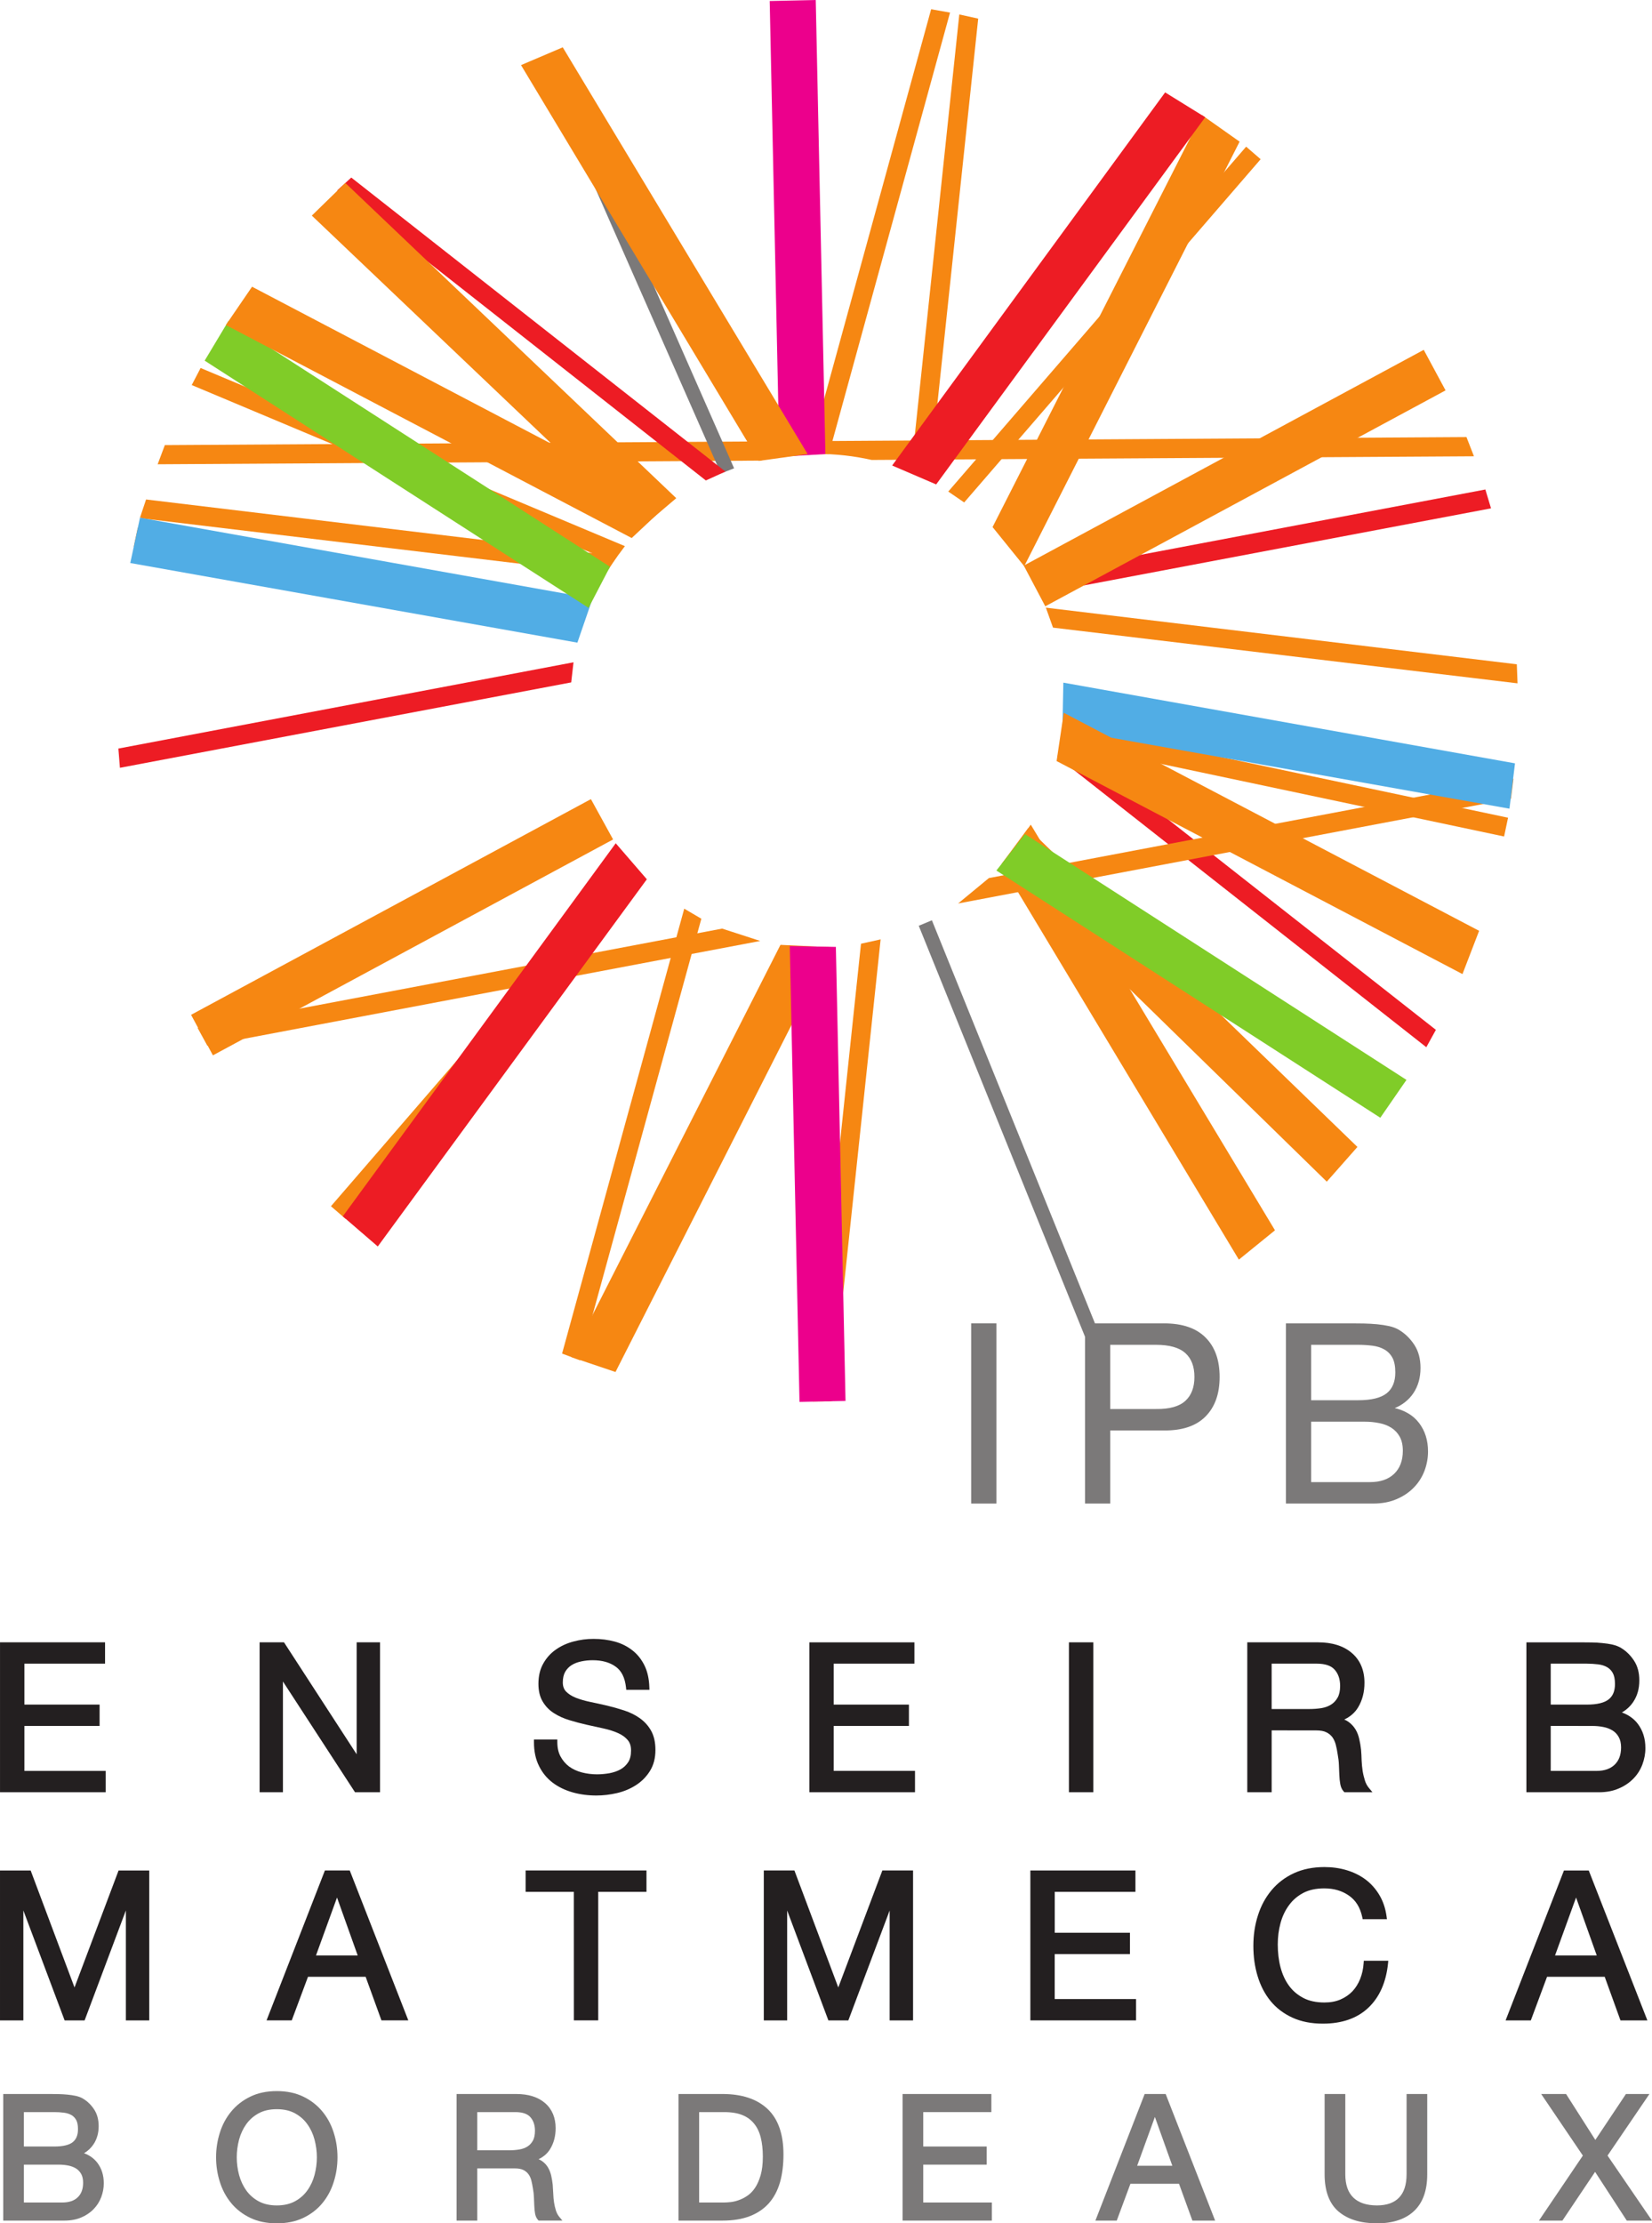 <?xml version="1.0" encoding="UTF-8" standalone="no"?>
<!-- Created with Inkscape (http://www.inkscape.org/) -->

<svg
   xmlns:dc="http://purl.org/dc/elements/1.1/"
   xmlns:cc="http://creativecommons.org/ns#"
   xmlns:rdf="http://www.w3.org/1999/02/22-rdf-syntax-ns#"
   xmlns:svg="http://www.w3.org/2000/svg"
   xmlns="http://www.w3.org/2000/svg"
   xmlns:sodipodi="http://sodipodi.sourceforge.net/DTD/sodipodi-0.dtd"
   xmlns:inkscape="http://www.inkscape.org/namespaces/inkscape"
   id="svg2"
   version="1.1"
   inkscape:version="0.48.3.1 r9886"
   width="363.35"
   height="488.85"
   xml:space="preserve"
   sodipodi:docname="logoenseirb-matmeca.eps"><defs
     id="defs6"><clipPath
       clipPathUnits="userSpaceOnUse"
       id="clipPath18"><path
         d="M 0,3910.76 0,0 l 2906.8,0 0,3910.76 -2906.8,0 z"
         id="path20" /></clipPath></defs><sodipodi:namedview
     pagecolor="#ffffff"
     bordercolor="#666666"
     borderopacity="1"
     objecttolerance="10"
     gridtolerance="10"
     guidetolerance="10"
     inkscape:pageopacity="0"
     inkscape:pageshadow="2"
     inkscape:window-width="640"
     inkscape:window-height="480"
     id="namedview4"
     showgrid="false"
     inkscape:zoom="0.48276567"
     inkscape:cx="181.675"
     inkscape:cy="244.425"
     inkscape:window-x="0"
     inkscape:window-y="25"
     inkscape:window-maximized="0"
     inkscape:current-layer="g10" /><g
     id="g10"
     inkscape:groupmode="layer"
     inkscape:label="ink_ext_XXXXXX"
     transform="matrix(1.25,0,0,-1.25,0,488.85)"><path
       inkscape:connector-curvature="0"
       id="path22"
       style="fill:#7b7979;fill-opacity:1;fill-rule:nonzero;stroke:none"
       d="M 42.066,8.507 C 42.338,7.497 42.762,6.592 43.331,5.788 l 0,0 c 0.568,-0.796 1.295,-1.433 2.184,-1.916 l 0,0 c 0.882,-0.476 1.937,-0.723 3.187,-0.723 l 0,0 c 1.257,0 2.316,0.247 3.191,0.723 l 0,0 c 0.895,0.483 1.619,1.12 2.184,1.916 l 0,0 c 0.579,0.804 1,1.709 1.268,2.719 l 0,0 c 0.27,1.016 0.41,2.056 0.41,3.104 l 0,0 c 0,1.054 -0.141,2.08 -0.41,3.109 l 0,0 c -0.268,1.011 -0.689,1.915 -1.268,2.717 l 0,0 c -0.565,0.796 -1.289,1.43 -2.184,1.919 l 0,0 c -0.875,0.476 -1.93,0.718 -3.191,0.72 l 0,0 C 47.451,20.074 46.397,19.832 45.514,19.356 l 0,0 c -0.889,-0.489 -1.616,-1.123 -2.184,-1.919 l 0,0 C 42.762,16.635 42.338,15.731 42.066,14.72 l 0,0 c -0.269,-1.021 -0.407,-2.055 -0.407,-3.109 l 0,0 c 0,-1.048 0.138,-2.088 0.407,-3.104 l 0,0 M 44.057,0.951 C 42.721,1.585 41.597,2.453 40.701,3.535 l 0,0 c -0.903,1.085 -1.571,2.329 -2.012,3.731 l 0,0 C 38.245,8.655 38.02,10.109 38.02,11.611 l 0,0 c 0,1.502 0.225,2.956 0.669,4.348 l 0,0 c 0.441,1.399 1.109,2.646 2.012,3.728 l 0,0 c 0.896,1.085 2.019,1.956 3.349,2.599 l 0,0 c 1.344,0.653 2.905,0.975 4.651,0.975 l 0,0 c 1.758,0 3.312,-0.322 4.659,-0.975 l 0,0 c 1.333,-0.643 2.455,-1.514 3.352,-2.599 l 0,0 c 0.896,-1.082 1.568,-2.329 2.005,-3.728 l 0,0 c 0.449,-1.392 0.666,-2.846 0.666,-4.348 l 0,0 c 0,-1.502 -0.217,-2.956 -0.666,-4.345 l 0,0 C 58.281,5.864 57.609,4.62 56.712,3.535 l 0,0 c -0.896,-1.082 -2.023,-1.95 -3.359,-2.584 l 0,0 C 52.013,0.31 50.459,0 48.702,0 l 0,0 c -1.746,0 -3.307,0.31 -4.644,0.951 l 0,0" /><path
       inkscape:connector-curvature="0"
       id="path24"
       style="fill:#7b7979;fill-opacity:1;fill-rule:nonzero;stroke:none"
       d="m 83.98,12.845 5.571,0 c 0.648,0 1.254,0.047 1.836,0.145 l 0,0 c 0.556,0.093 1.028,0.269 1.434,0.529 l 0,0 c 0.396,0.256 0.709,0.597 0.954,1.038 l 0,0 c 0.223,0.411 0.355,0.983 0.355,1.719 l 0,0 c 0,1.02 -0.272,1.792 -0.806,2.399 l 0,0 c -0.497,0.564 -1.34,0.888 -2.626,0.888 l -6.718,0 0,-6.718 z m 6.867,9.902 c 2.108,0 3.817,-0.518 5.061,-1.599 l 0,0 c 1.241,-1.074 1.864,-2.591 1.86,-4.417 l 0,0 c 0,-1.36 -0.312,-2.584 -0.947,-3.631 l 0,0 c -0.472,-0.794 -1.168,-1.399 -2.05,-1.82 l 0,0 c 0.227,-0.097 0.431,-0.213 0.623,-0.344 l 0,0 c 0.431,-0.31 0.783,-0.689 1.041,-1.131 l 0,0 c 0.248,-0.426 0.434,-0.902 0.551,-1.415 l 0,0 c 0.117,-0.497 0.199,-1.013 0.265,-1.568 l 0,0 c 0.042,-0.523 0.076,-1.061 0.097,-1.606 l 0,0 c 0.017,-0.528 0.065,-1.047 0.141,-1.554 l 0,0 c 0.079,-0.502 0.19,-0.975 0.334,-1.429 l 0,0 c 0.142,-0.428 0.339,-0.801 0.604,-1.117 l 0,0 0.534,-0.637 -4.193,0 0,0 -0.111,0.127 C 94.393,0.892 94.234,1.267 94.152,1.695 l 0,0 C 94.082,2.101 94.034,2.546 94.013,3.032 l 0,0 c -0.021,0.473 -0.041,0.979 -0.066,1.523 l 0,0 c -0.021,0.524 -0.072,1.034 -0.172,1.55 l 0,0 c -0.076,0.51 -0.176,0.992 -0.289,1.454 l 0,0 c -0.107,0.428 -0.282,0.786 -0.51,1.096 l 0,0 C 92.749,8.958 92.459,9.2 92.084,9.386 l 0,0 c -0.338,0.171 -0.844,0.275 -1.506,0.275 l -6.598,0 0,-9.182 -3.639,0 0,22.268 10.506,0" /><path
       inkscape:connector-curvature="0"
       id="path26"
       style="fill:#7b7979;fill-opacity:1;fill-rule:nonzero;stroke:none"
       d="m 127.39,3.662 c 0.296,0 0.689,0.025 1.161,0.073 l 0,0 c 0.451,0.048 0.927,0.158 1.444,0.345 l 0,0 c 0.509,0.176 1.018,0.433 1.525,0.781 l 0,0 c 0.486,0.328 0.928,0.782 1.327,1.368 l 0,0 c 0.393,0.579 0.723,1.324 0.989,2.223 l 0,0 c 0.254,0.889 0.389,1.981 0.389,3.283 l 0,0 c 0,1.255 -0.124,2.377 -0.365,3.349 l 0,0 c -0.241,0.972 -0.627,1.778 -1.165,2.44 l 0,0 c -0.53,0.661 -1.202,1.163 -2.056,1.512 l 0,0 c -0.842,0.344 -1.903,0.527 -3.194,0.527 l -4.428,0 0,-15.901 4.373,0 m -0.242,19.085 c 3.374,0 6.033,-0.865 7.911,-2.632 l 0,0 c 1.888,-1.785 2.797,-4.476 2.797,-7.991 l 0,0 c 0,-1.836 -0.202,-3.473 -0.612,-4.909 l 0,0 c -0.417,-1.448 -1.066,-2.67 -1.947,-3.673 l 0,0 c -0.889,-1 -2.023,-1.765 -3.373,-2.287 l 0,0 c -1.365,-0.522 -2.957,-0.776 -4.776,-0.776 l -7.763,0 0,22.268 7.763,0" /><path
       inkscape:connector-curvature="0"
       id="path28"
       style="fill:#7b7979;fill-opacity:1;fill-rule:nonzero;stroke:none"
       d="m 174.045,22.747 0.392,0 0,-3.184 -11.986,0 0,-6.052 11.166,0 0,-3.189 -11.166,0 0,-6.66 12.072,0 0,-3.183 -15.707,0 0,22.268 15.229,0" /><path
       inkscape:connector-curvature="0"
       id="path30"
       style="fill:#7b7979;fill-opacity:1;fill-rule:nonzero;stroke:none"
       d="m 200.091,10.13 6.187,0 -3.068,8.582 -3.119,-8.582 0,0 z m 4.75,12.617 0.265,0 8.703,-22.268 -4,0 0,0 -2.352,6.473 -8.554,0 -2.404,-6.473 -3.756,0 8.67,22.268 3.428,0" /><path
       inkscape:connector-curvature="0"
       id="path32"
       style="fill:#7b7979;fill-opacity:1;fill-rule:nonzero;stroke:none"
       d="m 242.285,0 c -2.828,0 -5.092,0.669 -6.743,2.06 l 0,0 c -1.663,1.41 -2.469,3.639 -2.469,6.574 l 0,14.113 3.641,0 0,-14.113 c 0,-1.864 0.486,-3.204 1.413,-4.107 l 0,0 c 0.933,-0.898 2.288,-1.374 4.158,-1.378 l 0,0 c 1.757,0.004 3.022,0.476 3.887,1.371 l 0,0 c 0.863,0.897 1.324,2.247 1.324,4.114 l 0,14.113 3.634,0 0,-14.113 c 0.007,-2.818 -0.758,-5.003 -2.319,-6.47 l 0,0 C 247.254,0.706 245.066,0 242.303,0 l 0,0 c -0.011,0 -0.018,0 -0.018,0 l 0,0" /><path
       inkscape:connector-curvature="0"
       id="path34"
       style="fill:#7b7979;fill-opacity:1;fill-rule:nonzero;stroke:none"
       d="m 271.589,22.144 -0.41,0.603 4.38,0 5.15,-8.077 5.386,8.077 4.131,0 -7.37,-10.833 7.824,-11.435 -4.44,0 0,0 -5.574,8.569 -5.749,-8.569 -4.131,0 7.728,11.435 -6.925,10.23" /><path
       inkscape:connector-curvature="0"
       id="path36"
       style="fill:#7b7979;fill-opacity:1;fill-rule:nonzero;stroke:none"
       d="m 9.537,13.511 c 1.581,-0.004 2.67,0.285 3.262,0.766 l 0,0 c 0.606,0.493 0.917,1.204 0.924,2.271 l 0,0 c 0,0.728 -0.117,1.264 -0.314,1.62 l 0,0 c -0.213,0.383 -0.486,0.669 -0.841,0.875 l 0,0 c -0.372,0.211 -0.813,0.351 -1.323,0.417 l 0,0 c -0.534,0.069 -1.099,0.103 -1.709,0.103 l -5.334,0 0,-6.052 5.334,0 M 10.984,3.662 c 1.195,0.004 2.064,0.318 2.69,0.913 l 0,0 c 0.631,0.607 0.945,1.42 0.952,2.553 l 0,0 c 0,0.659 -0.125,1.169 -0.342,1.554 l 0,0 c -0.234,0.411 -0.53,0.724 -0.906,0.965 l 0,0 c -0.393,0.241 -0.838,0.413 -1.361,0.517 l 0,0 c -0.534,0.103 -1.092,0.158 -1.671,0.158 l -6.144,0 0,-6.66 6.781,0 M 8.752,22.747 c 0.465,0 0.965,-0.003 1.498,-0.014 l 0,0 c 0.541,-0.013 1.082,-0.042 1.609,-0.094 l 0,0 c 0.537,-0.051 1.037,-0.126 1.505,-0.23 l 0,0 c 0.489,-0.11 0.92,-0.272 1.278,-0.499 l 0,0 c 0.755,-0.451 1.389,-1.079 1.912,-1.864 l 0,0 c 0.542,-0.817 0.806,-1.813 0.806,-2.956 l 0,0 c 0,-1.202 -0.299,-2.275 -0.899,-3.177 l 0,0 C 16.032,13.265 15.477,12.734 14.785,12.332 l 0,0 c 0.968,-0.352 1.757,-0.917 2.346,-1.686 l 0,0 c 0.761,-0.999 1.13,-2.218 1.13,-3.61 l 0,0 c 0,-0.827 -0.152,-1.637 -0.448,-2.426 l 0,0 C 17.516,3.82 17.068,3.114 16.48,2.509 l 0,0 C 15.894,1.894 15.167,1.402 14.312,1.037 l 0,0 C 13.44,0.662 12.445,0.479 11.343,0.479 l -10.775,0 0,22.268 8.183,0" /><path
       inkscape:connector-curvature="0"
       id="path38"
       style="fill:#f68712;fill-opacity:1;fill-rule:nonzero;stroke:none"
       d="m 258.034,314.199 -229.03,-1.413 -1.265,-3.373 105.969,0.643 c 3.243,0.771 6.616,1.18 10.095,1.18 3.288,0 6.494,-0.365 9.575,-1.061 l 105.973,0.644 -1.317,3.38" /><path
       inkscape:connector-curvature="0"
       id="path40"
       style="fill:#f68712;fill-opacity:1;fill-rule:nonzero;stroke:none"
       d="m 107.884,292.223 -74.149,31.127 0,0 1.564,2.999 74.657,-31.334 -2.072,-2.792" /><path
       inkscape:connector-curvature="0"
       id="path42"
       style="fill:#f68712;fill-opacity:1;fill-rule:nonzero;stroke:none"
       d="m 261.583,231.373 -1.051,-3.226" /><path
       inkscape:connector-curvature="0"
       id="path44"
       style="fill:#f68712;fill-opacity:1;fill-rule:nonzero;stroke:none"
       d="m 154.953,225.846 -8.611,-81.264 -3.359,-0.024 0,0 8.515,80.521 3.455,0.767" /><path
       inkscape:connector-curvature="0"
       id="path46"
       style="fill:#f68712;fill-opacity:1;fill-rule:nonzero;stroke:none"
       d="m 160.274,308 8.52,80.538 3.326,-0.733 -8.615,-81.289 -3.231,1.484" /><path
       inkscape:connector-curvature="0"
       id="path48"
       style="fill:#7b7979;fill-opacity:1;fill-rule:nonzero;stroke:none"
       d="m 129.171,308.705 -32.112,72.932 -2.322,-0.941 0,0 c 0.002,0 32.101,-72.898 32.101,-72.898 l 2.333,0.907" /><path
       inkscape:connector-curvature="0"
       id="path50"
       style="fill:#7b7979;fill-opacity:1;fill-rule:nonzero;stroke:none"
       d="m 163.974,229.201 30.636,-75.705 -2.322,-0.938 -30.629,75.678 2.315,0.965" /><path
       inkscape:connector-curvature="0"
       id="path52"
       style="fill:#f68712;fill-opacity:1;fill-rule:nonzero;stroke:none"
       d="m 123.406,229.478 -21.331,-77.678 -3.173,1.189 0,0 21.493,78.255 3.011,-1.766" /><path
       inkscape:connector-curvature="0"
       id="path54"
       style="fill:#f68712;fill-opacity:1;fill-rule:nonzero;stroke:none"
       d="m 142.346,311.188 21.492,78.266 3.326,-0.588 -21.328,-77.678 -3.49,0" /><path
       inkscape:connector-curvature="0"
       id="path56"
       style="fill:#ed1c24;fill-opacity:1;fill-rule:nonzero;stroke:none"
       d="m 127.644,308.132 -65.836,51.716 -2.481,-2.269 0,0 64.871,-51.013 3.445,1.566" /><path
       inkscape:connector-curvature="0"
       id="path58"
       style="fill:#ed1c24;fill-opacity:1;fill-rule:nonzero;stroke:none"
       d="m 186.081,257.902 64.887,-51.026 1.686,3.054 -65.865,51.739 -0.708,-3.767" /><path
       inkscape:connector-curvature="0"
       id="path60"
       style="fill:#f68712;fill-opacity:1;fill-rule:nonzero;stroke:none"
       d="m 133.767,225.566 -97.276,-18.428 -1.72,3.131 0,0 92.293,17.471 6.702,-2.174" /><path
       inkscape:connector-curvature="0"
       id="path62"
       style="fill:#f68712;fill-opacity:1;fill-rule:nonzero;stroke:none"
       d="m 174.005,236.631 92.298,17.472 -0.44,-3.519 -97.282,-18.427 5.424,4.474" /><path
       inkscape:connector-curvature="0"
       id="path64"
       style="fill:#f68712;fill-opacity:1;fill-rule:nonzero;stroke:none"
       d="m 113.04,237.174 -52.251,-60.477 -2.557,2.209 0,0 52.509,60.767 2.299,-2.499" /><path
       inkscape:connector-curvature="0"
       id="path66"
       style="fill:#f68712;fill-opacity:1;fill-rule:nonzero;stroke:none"
       d="m 169.654,302.7 52.164,60.373 -2.552,2.207 -52.412,-60.664 2.8,-1.916" /><path
       inkscape:connector-curvature="0"
       id="path68"
       style="fill:#ed1c24;fill-opacity:1;fill-rule:nonzero;stroke:none"
       d="m 100.911,274.583 c 0,0 -80.087,-15.174 -80.083,-15.174 l 0,0 0.272,-3.385 79.407,15.023 0.404,3.536" /><path
       inkscape:connector-curvature="0"
       id="path70"
       style="fill:#ed1c24;fill-opacity:1;fill-rule:nonzero;stroke:none"
       d="m 181.253,289.804 80.106,15.174 0.996,-3.315 -79.417,-15.026 -1.685,3.167" /><path
       inkscape:connector-curvature="0"
       id="path72"
       style="fill:#f68712;fill-opacity:1;fill-rule:nonzero;stroke:none"
       d="m 101.627,278.431 -78.091,16.522 0,0 0.7,3.304 78.492,-16.606 -1.1,-3.22" /><path
       inkscape:connector-curvature="0"
       id="path74"
       style="fill:#f68712;fill-opacity:1;fill-rule:nonzero;stroke:none"
       d="m 187.334,263.747 78.018,-16.504 -0.698,-3.303 -77.868,16.475 0.548,3.332" /><path
       inkscape:connector-curvature="0"
       id="path76"
       style="fill:#f68712;fill-opacity:1;fill-rule:nonzero;stroke:none"
       d="m 106.544,290.118 c 0,0 -81.244,9.741 -81.251,9.741 l -0.662,0.162 1.072,3.202 82.916,-9.966 -2.075,-3.139" /><path
       inkscape:connector-curvature="0"
       id="path78"
       style="fill:#f68712;fill-opacity:1;fill-rule:nonzero;stroke:none"
       d="m 184.026,284.194 c 40.77,-4.901 82.868,-9.962 82.868,-9.962 l 0.126,-3.351 -81.736,9.799 -1.258,3.514" /><path
       inkscape:connector-curvature="0"
       id="path80"
       style="fill:#f68712;fill-opacity:1;fill-rule:nonzero;stroke:none"
       d="m 112.705,298.116 -57.839,55.039 0,0 5.891,5.745 58.236,-55.449 -6.288,-5.335" /><path
       inkscape:connector-curvature="0"
       id="path82"
       style="fill:#f68712;fill-opacity:1;fill-rule:nonzero;stroke:none"
       d="m 238.847,189.335 -5.392,-6.109 -57.223,55.891 4.665,6.262 57.95,-56.044" /><path
       inkscape:connector-curvature="0"
       id="path84"
       style="fill:#f68712;fill-opacity:1;fill-rule:nonzero;stroke:none"
       d="m 137.327,224.879 -36.83,-72.5 0,0 7.804,-2.632 37.911,74.717 -8.885,0.415" /><path
       inkscape:connector-curvature="0"
       id="path86"
       style="fill:#f68712;fill-opacity:1;fill-rule:nonzero;stroke:none"
       d="m 180.215,291.473 37.901,74.689 -6.644,4.692 -36.824,-72.485 5.567,-6.882" /><path
       inkscape:connector-curvature="0"
       id="path88"
       style="fill:#ec008c;fill-opacity:1;fill-rule:nonzero;stroke:none"
       d="m 145.233,311.212 -1.698,79.864 -8.101,-0.174 0,0 c 0,0 0.842,-39.618 1.706,-80.175 l 8.093,0.485" /><path
       inkscape:connector-curvature="0"
       id="path90"
       style="fill:#ec008c;fill-opacity:1;fill-rule:nonzero;stroke:none"
       d="m 147.077,224.52 1.699,-79.865 -8.098,-0.166 -1.709,80.176 8.108,-0.145" /><path
       inkscape:connector-curvature="0"
       id="path92"
       style="fill:#ed1c24;fill-opacity:1;fill-rule:nonzero;stroke:none"
       d="m 113.817,236.416 -47.344,-64.59 -6.154,5.305 0,0 48.022,65.621 5.475,-6.336" /><path
       inkscape:connector-curvature="0"
       id="path94"
       style="fill:#ed1c24;fill-opacity:1;fill-rule:nonzero;stroke:none"
       d="m 164.724,305.87 c 23.957,32.682 47.344,64.59 47.344,64.59 l -7.056,4.367 -48.033,-65.629 7.745,-3.328" /><path
       inkscape:connector-curvature="0"
       id="path96"
       style="fill:#f68712;fill-opacity:1;fill-rule:nonzero;stroke:none"
       d="m 142.115,311.201 -43.096,71.556 -7.343,-3.129 0,0 41.849,-69.618 8.589,1.191" /><path
       inkscape:connector-curvature="0"
       id="path98"
       style="fill:#f68712;fill-opacity:1;fill-rule:nonzero;stroke:none"
       d="m 176.239,238.955 41.746,-69.444 6.357,5.161 -42.971,71.357 -5.132,-7.074" /><path
       inkscape:connector-curvature="0"
       id="path100"
       style="fill:#f68712;fill-opacity:1;fill-rule:nonzero;stroke:none"
       d="m 103.975,250.514 -70.357,-37.939 0,0 3.845,-7.129 70.415,37.974 -3.902,7.094" /><path
       inkscape:connector-curvature="0"
       id="path102"
       style="fill:#f68712;fill-opacity:1;fill-rule:nonzero;stroke:none"
       d="m 183.922,284.432 70.433,37.979 -3.839,7.131 -70.376,-37.952 3.782,-7.158" /><path
       inkscape:connector-curvature="0"
       id="path104"
       style="fill:#51ade5;fill-opacity:1;fill-rule:nonzero;stroke:none"
       d="m 104.27,285.798 -79.639,14.223 -1.708,-7.974 0,0 78.671,-14.008 2.676,7.759" /><path
       inkscape:connector-curvature="0"
       id="path106"
       style="fill:#51ade5;fill-opacity:1;fill-rule:nonzero;stroke:none"
       d="m 186.938,262.843 c 39.859,-7.098 78.662,-14.01 78.662,-14.01 l 0.973,7.975 -79.471,14.195 -0.164,-8.16" /><path
       inkscape:connector-curvature="0"
       id="path108"
       style="fill:#80cc28;fill-opacity:1;fill-rule:nonzero;stroke:none"
       d="m 103.564,284.151 -67.552,43.492 0,0 4.186,6.977 67.135,-43.234 -3.769,-7.235" /><path
       inkscape:connector-curvature="0"
       id="path110"
       style="fill:#80cc28;fill-opacity:1;fill-rule:nonzero;stroke:none"
       d="m 175.32,237.956 67.555,-43.487 4.602,6.66 -67.128,43.234 -5.029,-6.407" /><path
       inkscape:connector-curvature="0"
       id="path112"
       style="fill:#f68712;fill-opacity:1;fill-rule:nonzero;stroke:none"
       d="m 117.421,302.305 -73.07,38.341 -4.611,-6.739 0,0 71.411,-37.467 6.27,5.865" /><path
       inkscape:connector-curvature="0"
       id="path114"
       style="fill:#f68712;fill-opacity:1;fill-rule:nonzero;stroke:none"
       d="m 187.175,265.702 73.085,-38.353 -2.929,-7.609 -71.416,37.471 1.26,8.491" /><path
       inkscape:connector-curvature="0"
       id="path116"
       style="fill:#7b7979;fill-opacity:1;fill-rule:nonzero;stroke:none"
       d="m 171.008,126.731 4.188,0 0,31.444 -4.188,0 0,-31.444 z" /><path
       inkscape:connector-curvature="0"
       id="path118"
       style="fill:none;stroke:#7b7979;stroke-width:0.25;stroke-linecap:butt;stroke-linejoin:miter;stroke-miterlimit:4;stroke-opacity:1;stroke-dasharray:none"
       d="m 171.008,126.731 4.188,0 0,31.444 -4.188,0 0,-31.444 z" /><path
       inkscape:connector-curvature="0"
       id="path120"
       style="fill:#7b7979;fill-opacity:1;fill-rule:nonzero;stroke:none"
       d="m 203.423,143.111 c 2.378,-0.028 4.118,0.454 5.216,1.454 1.104,0.999 1.654,2.439 1.654,4.314 0,1.881 -0.55,3.314 -1.654,4.3 -1.098,0.978 -2.838,1.474 -5.216,1.474 l -8.192,0 0,-11.542 8.192,0 z m 1.407,15.064 c 3.172,0 5.574,-0.813 7.2,-2.447 1.634,-1.626 2.447,-3.914 2.447,-6.849 0,-2.936 -0.813,-5.223 -2.447,-6.871 -1.626,-1.64 -4.028,-2.446 -7.2,-2.419 l -9.599,0 0,-12.858 -4.183,0 0,31.444 13.782,0" /><path
       inkscape:connector-curvature="0"
       id="path122"
       style="fill:none;stroke:#7b7979;stroke-width:0.25;stroke-linecap:butt;stroke-linejoin:miter;stroke-miterlimit:4;stroke-opacity:1;stroke-dasharray:none"
       d="m 203.423,143.111 c 2.378,-0.028 4.118,0.454 5.216,1.454 1.104,0.999 1.654,2.439 1.654,4.314 0,1.881 -0.55,3.314 -1.654,4.3 -1.098,0.978 -2.838,1.474 -5.216,1.474 l -8.192,0 0,-11.542 8.192,0 z m 1.407,15.064 c 3.172,0 5.574,-0.813 7.2,-2.447 1.634,-1.626 2.447,-3.914 2.447,-6.849 0,-2.936 -0.813,-5.223 -2.447,-6.871 -1.626,-1.64 -4.028,-2.446 -7.2,-2.419 l -9.599,0 0,-12.858 -4.183,0 0,31.444 13.782,0 z" /><path
       inkscape:connector-curvature="0"
       id="path124"
       style="fill:#7b7979;fill-opacity:1;fill-rule:nonzero;stroke:none"
       d="m 241.061,130.253 c 1.847,0 3.295,0.496 4.335,1.494 1.041,1 1.565,2.378 1.565,4.142 0,1.027 -0.194,1.881 -0.571,2.557 -0.385,0.675 -0.89,1.206 -1.521,1.606 -0.63,0.399 -1.362,0.674 -2.181,0.833 -0.82,0.166 -1.674,0.248 -2.553,0.248 l -9.552,0 0,-10.88 10.478,0 z m -2.113,14.402 c 2.376,0 4.084,0.42 5.129,1.254 1.043,0.833 1.561,2.095 1.561,3.762 0,1.116 -0.174,1.999 -0.523,2.646 -0.356,0.648 -0.841,1.144 -1.455,1.495 -0.621,0.352 -1.331,0.579 -2.137,0.682 -0.809,0.104 -1.666,0.159 -2.575,0.159 l -8.365,0 0,-9.998 8.365,0 z m -1.146,13.52 c 0.677,0 1.399,-0.007 2.179,-0.021 0.778,-0.021 1.549,-0.062 2.311,-0.131 0.761,-0.076 1.478,-0.186 2.136,-0.331 0.661,-0.151 1.226,-0.372 1.699,-0.661 1.027,-0.621 1.899,-1.468 2.618,-2.557 0.717,-1.089 1.078,-2.419 1.078,-4.01 0,-1.668 -0.404,-3.116 -1.209,-4.335 -0.809,-1.22 -1.964,-2.122 -3.459,-2.708 l 0,-0.09 c 1.935,-0.413 3.419,-1.288 4.448,-2.639 1.028,-1.35 1.541,-2.998 1.541,-4.934 0,-1.144 -0.208,-2.26 -0.613,-3.349 -0.415,-1.082 -1.02,-2.046 -1.83,-2.88 -0.809,-0.841 -1.805,-1.516 -2.995,-2.026 -1.191,-0.517 -2.564,-0.772 -4.12,-0.772 l -15.191,0 0,31.444 11.407,0" /><path
       inkscape:connector-curvature="0"
       id="path126"
       style="fill:none;stroke:#7b7979;stroke-width:0.25;stroke-linecap:butt;stroke-linejoin:miter;stroke-miterlimit:4;stroke-opacity:1;stroke-dasharray:none"
       d="m 241.061,130.253 c 1.847,0 3.295,0.496 4.335,1.494 1.041,1 1.565,2.378 1.565,4.142 0,1.027 -0.194,1.881 -0.571,2.557 -0.385,0.675 -0.89,1.206 -1.521,1.606 -0.63,0.399 -1.362,0.674 -2.181,0.833 -0.82,0.166 -1.674,0.248 -2.553,0.248 l -9.552,0 0,-10.88 10.478,0 z m -2.113,14.402 c 2.376,0 4.084,0.42 5.129,1.254 1.043,0.833 1.561,2.095 1.561,3.762 0,1.116 -0.174,1.999 -0.523,2.646 -0.356,0.648 -0.841,1.144 -1.455,1.495 -0.621,0.352 -1.331,0.579 -2.137,0.682 -0.809,0.104 -1.666,0.159 -2.575,0.159 l -8.365,0 0,-9.998 8.365,0 z m -1.146,13.52 c 0.677,0 1.399,-0.007 2.179,-0.021 0.778,-0.021 1.549,-0.062 2.311,-0.131 0.761,-0.076 1.478,-0.186 2.136,-0.331 0.661,-0.151 1.226,-0.372 1.699,-0.661 1.027,-0.621 1.899,-1.468 2.618,-2.557 0.717,-1.089 1.078,-2.419 1.078,-4.01 0,-1.668 -0.404,-3.116 -1.209,-4.335 -0.809,-1.22 -1.964,-2.122 -3.459,-2.708 l 0,-0.09 c 1.935,-0.413 3.419,-1.288 4.448,-2.639 1.028,-1.35 1.541,-2.998 1.541,-4.934 0,-1.144 -0.208,-2.26 -0.613,-3.349 -0.415,-1.082 -1.02,-2.046 -1.83,-2.88 -0.809,-0.841 -1.805,-1.516 -2.995,-2.026 -1.191,-0.517 -2.564,-0.772 -4.12,-0.772 l -15.191,0 0,31.444 11.407,0 z" /><path
       inkscape:connector-curvature="0"
       id="path128"
       style="fill:#231f20;fill-opacity:1;fill-rule:nonzero;stroke:none"
       d="m 18.037,102.199 0.448,0 0,-3.755 -14.195,0 0,-7.197 13.234,0 0,-3.759 -13.234,0 0,-7.911 14.302,0 0,-3.749 -18.588,0 0,26.371 18.034,0" /><path
       inkscape:connector-curvature="0"
       id="path130"
       style="fill:#231f20;fill-opacity:1;fill-rule:nonzero;stroke:none"
       d="m 49.728,102.196 0.245,0 12.783,-19.691 0,19.691 4.114,0 0,-26.368 -0.444,0 -3.962,0 -12.68,19.48 0,-19.48 -4.106,0 0,26.368 4.051,0" /><path
       inkscape:connector-curvature="0"
       id="path132"
       style="fill:#231f20;fill-opacity:1;fill-rule:nonzero;stroke:none"
       d="m 108.356,97.899 c -1.037,0.758 -2.384,1.149 -4.069,1.149 l 0,0 c -0.685,0 -1.356,-0.067 -2.008,-0.207 l 0,0 c -0.648,-0.135 -1.213,-0.349 -1.706,-0.657 l 0,0 c -0.465,-0.292 -0.831,-0.677 -1.123,-1.172 l 0,0 C 99.181,96.535 99.03,95.925 99.03,95.143 l 0,0 c 0,-0.696 0.196,-1.203 0.565,-1.595 l 0,0 c 0.413,-0.424 0.972,-0.796 1.702,-1.092 l 0,0 c 0.737,-0.289 1.591,-0.545 2.543,-0.74 l 0,0 c 0.981,-0.198 1.984,-0.425 2.99,-0.656 l 0,0 c 1.024,-0.245 2.032,-0.531 3.016,-0.854 l 0,0 c 1.015,-0.331 1.931,-0.789 2.737,-1.358 l 0,0 c 0.828,-0.596 1.504,-1.334 1.993,-2.222 l 0,0 c 0.512,-0.92 0.751,-2.044 0.751,-3.356 l 0,0 c 0.006,-1.42 -0.317,-2.673 -0.975,-3.721 l 0,0 c -0.638,-1.017 -1.472,-1.854 -2.481,-2.494 l 0,0 c -0.992,-0.634 -2.109,-1.099 -3.329,-1.382 l 0,0 c -1.212,-0.279 -2.412,-0.42 -3.614,-0.42 l 0,0 c -1.465,0 -2.86,0.182 -4.169,0.553 l 0,0 c -1.319,0.374 -2.501,0.942 -3.507,1.7 l 0,0 c -1.02,0.768 -1.825,1.754 -2.408,2.938 l 0,0 c -0.604,1.207 -0.896,2.612 -0.889,4.218 l 0,0.447 4.11,0 0,-0.447 c 0,-1.02 0.193,-1.867 0.57,-2.553 l 0,0 c 0.389,-0.718 0.892,-1.3 1.506,-1.762 l 0,0 c 0.64,-0.464 1.378,-0.805 2.228,-1.033 l 0,0 c 0.861,-0.219 1.754,-0.337 2.67,-0.337 l 0,0 c 0.732,0 1.472,0.068 2.223,0.2 l 0,0 c 0.717,0.137 1.374,0.365 1.94,0.681 l 0,0 c 0.554,0.318 0.989,0.732 1.337,1.266 l 0,0 c 0.323,0.496 0.496,1.168 0.496,2.036 l 0,0 c 0,0.806 -0.196,1.398 -0.586,1.847 l 0,0 c -0.407,0.489 -0.965,0.894 -1.689,1.219 l 0,0 c -0.74,0.331 -1.584,0.6 -2.539,0.813 l 0,0 c -0.974,0.215 -1.963,0.434 -2.973,0.655 l 0,0 c -1.023,0.231 -2.03,0.496 -3.015,0.799 l 0,0 c -1.013,0.3 -1.926,0.71 -2.736,1.227 l 0,0 c -0.831,0.517 -1.499,1.206 -1.998,2.043 l 0,0 c -0.514,0.851 -0.759,1.913 -0.759,3.132 l 0,0 c 0,1.344 0.27,2.542 0.845,3.555 l 0,0 c 0.554,0.996 1.296,1.826 2.219,2.467 l 0,0 c 0.909,0.641 1.946,1.117 3.097,1.42 l 0,0 c 1.148,0.31 2.322,0.468 3.533,0.463 l 0,0 c 1.343,0.005 2.59,-0.161 3.755,-0.477 l 0,0 c 1.171,-0.323 2.208,-0.841 3.101,-1.55 l 0,0 c 0.902,-0.703 1.598,-1.602 2.122,-2.668 l 0,0 c 0.524,-1.074 0.799,-2.356 0.844,-3.796 l 0,0 0.017,-0.468 -4.082,0 -0.039,0.403 c -0.192,1.754 -0.799,2.931 -1.795,3.655 l 0,0" /><path
       inkscape:connector-curvature="0"
       id="path134"
       style="fill:#231f20;fill-opacity:1;fill-rule:nonzero;stroke:none"
       d="m 160.445,102.192 0.452,0 0,-3.748 -14.203,0 0,-7.201 13.238,0 0,-3.755 -13.238,0 0,-7.904 14.306,0 0,-3.756 -18.588,0 0,26.364 18.033,0" /><path
       inkscape:connector-curvature="0"
       id="path136"
       style="fill:#231f20;fill-opacity:1;fill-rule:nonzero;stroke:none"
       d="m 191.929,102.196 0.448,0 0,-26.368 -0.448,0 -3.845,0 0,26.368 3.845,0" /><path
       inkscape:connector-curvature="0"
       id="path138"
       style="fill:#231f20;fill-opacity:1;fill-rule:nonzero;stroke:none"
       d="m 223.756,90.464 6.611,0 c 0.761,0 1.483,0.055 2.178,0.165 l 0,0 c 0.655,0.111 1.224,0.327 1.702,0.638 l 0,0 c 0.468,0.299 0.835,0.706 1.128,1.23 l 0,0 c 0.273,0.489 0.43,1.164 0.43,2.043 l 0,0 c -0.007,1.196 -0.328,2.12 -0.963,2.843 l 0,0 c -0.595,0.675 -1.6,1.053 -3.116,1.061 l -7.97,0 0,-7.98 z m 8.145,11.732 c 2.498,0 4.514,-0.617 5.987,-1.898 l 0,0 c 1.472,-1.264 2.205,-3.06 2.198,-5.224 l 0,0 c 0.007,-1.613 -0.365,-3.057 -1.108,-4.3 l 0,0 c -0.562,-0.944 -1.392,-1.66 -2.446,-2.157 l 0,0 c 0.271,-0.117 0.52,-0.255 0.747,-0.413 l 0,0 c 0.513,-0.371 0.926,-0.82 1.237,-1.337 l 0,0 c 0.308,-0.503 0.514,-1.068 0.651,-1.678 l 0,0 c 0.139,-0.59 0.245,-1.195 0.317,-1.846 l 0,0 c 0.05,-0.63 0.09,-1.266 0.103,-1.913 l 0,0 c 0.024,-0.627 0.087,-1.237 0.176,-1.843 l 0,0 c 0.094,-0.593 0.232,-1.155 0.401,-1.695 l 0,0 c 0.157,-0.507 0.398,-0.944 0.714,-1.326 l 0,0 0.615,-0.738 -0.954,0 -3.986,0 -0.132,0.145 c -0.316,0.337 -0.499,0.785 -0.592,1.291 l 0,0 c -0.087,0.476 -0.141,0.999 -0.166,1.579 l 0,0 c -0.019,0.56 -0.045,1.161 -0.074,1.801 l 0,0 c -0.025,0.627 -0.097,1.227 -0.214,1.841 l 0,0 c -0.087,0.61 -0.2,1.178 -0.343,1.723 l 0,0 c -0.134,0.506 -0.337,0.943 -0.6,1.308 l 0,0 c -0.271,0.355 -0.609,0.641 -1.063,0.861 l 0,0 c -0.404,0.208 -1.003,0.325 -1.786,0.325 l 0,0 -7.827,0.007 0,-10.881 -4.291,0 0,26.368 12.436,0" /><path
       inkscape:connector-curvature="0"
       id="path140"
       style="fill:#231f20;fill-opacity:1;fill-rule:nonzero;stroke:none"
       d="m 279.189,91.243 c 1.875,-0.007 3.163,0.345 3.869,0.924 l 0,0 c 0.729,0.578 1.102,1.432 1.106,2.693 l 0,0 c 0,0.856 -0.141,1.499 -0.377,1.924 l 0,0 c -0.253,0.461 -0.577,0.792 -1.003,1.04 l 0,0 c -0.448,0.255 -0.958,0.419 -1.559,0.495 l 0,0 c -0.633,0.076 -1.314,0.125 -2.036,0.125 l -6.329,0 0,-7.201 6.329,0 m 1.72,-11.664 c 1.413,0 2.446,0.377 3.194,1.09 l 0,0 c 0.745,0.717 1.127,1.684 1.137,3.027 l 0,0 c 0,0.773 -0.151,1.383 -0.42,1.845 l 0,0 c -0.272,0.492 -0.623,0.864 -1.07,1.139 l 0,0 c -0.458,0.291 -0.997,0.498 -1.611,0.621 l 0,0 c -0.635,0.13 -1.296,0.187 -1.984,0.187 l 0,0 -7.295,0.006 0,-7.915 8.049,0 m -2.636,22.613 c 0.544,0 1.134,-0.008 1.767,-0.016 l 0,0 c 0.637,-0.007 1.277,-0.044 1.903,-0.111 l 0,0 c 0.641,-0.055 1.236,-0.148 1.785,-0.269 l 0,0 c 0.579,-0.138 1.085,-0.326 1.512,-0.589 l 0,0 c 0.892,-0.54 1.644,-1.278 2.26,-2.208 l 0,0 c 0.645,-0.969 0.955,-2.148 0.948,-3.497 l 0,0 c 0.007,-1.427 -0.34,-2.695 -1.048,-3.756 l 0,0 c -0.509,-0.778 -1.192,-1.406 -2.018,-1.889 l 0,0 c 1.158,-0.416 2.105,-1.082 2.803,-1.998 l 0,0 c 0.893,-1.184 1.34,-2.622 1.333,-4.272 l 0,0 c 0.007,-0.978 -0.183,-1.944 -0.527,-2.873 l 0,0 c -0.352,-0.931 -0.876,-1.772 -1.577,-2.485 l 0,0 c -0.703,-0.72 -1.558,-1.309 -2.573,-1.736 l 0,0 c -1.024,-0.454 -2.203,-0.669 -3.512,-0.669 l -12.75,0 0,26.368 9.694,0" /><path
       inkscape:connector-curvature="0"
       id="path142"
       style="fill:#231f20;fill-opacity:1;fill-rule:nonzero;stroke:none"
       d="m 5.086,62.059 0.31,0 7.715,-20.569 7.752,20.569 5.399,0 0,-26.364 -0.445,0 -3.669,0 0,19.343 -7.259,-19.343 -3.518,0 -7.26,19.336 0,-19.336 -4.11,0 0,26.364 5.086,0" /><path
       inkscape:connector-curvature="0"
       id="path144"
       style="fill:#231f20;fill-opacity:1;fill-rule:nonzero;stroke:none"
       d="m 55.6,47.12 7.339,0 -3.639,10.188 -3.7,-10.188 0,0 z m 5.629,14.946 0.314,0 10.302,-26.367 -0.662,0 -4.066,0 -2.78,7.666 -10.144,0 -2.857,-7.666 -4.434,0 10.267,26.367 4.059,0" /><path
       inkscape:connector-curvature="0"
       id="path146"
       style="fill:#231f20;fill-opacity:1;fill-rule:nonzero;stroke:none"
       d="m 92.935,58.311 -0.449,0 0,3.755 21.266,0 0,-3.755 -8.49,0 0,-22.616 -0.444,0 -3.842,0 -0.007,22.616 -8.034,0" /><path
       inkscape:connector-curvature="0"
       id="path148"
       style="fill:#231f20;fill-opacity:1;fill-rule:nonzero;stroke:none"
       d="m 139.48,62.066 0.303,0 7.718,-20.576 7.755,20.576 5.402,0 0,-26.374 -0.45,0 -3.669,0 0,19.332 -7.268,-19.332 -3.511,0 -7.253,19.332 0,-19.332 -4.113,0 0,26.374 5.086,0" /><path
       inkscape:connector-curvature="0"
       id="path150"
       style="fill:#231f20;fill-opacity:1;fill-rule:nonzero;stroke:none"
       d="m 199.336,62.066 0.451,0 0,-3.755 -14.197,0 0,-7.202 13.231,0 0,-3.755 -13.238,0 0,-7.904 14.314,0 0,-3.755 -18.599,0 0,26.371 18.038,0" /><path
       inkscape:connector-curvature="0"
       id="path152"
       style="fill:#231f20;fill-opacity:1;fill-rule:nonzero;stroke:none"
       d="m 237.369,57.636 c -1.212,0.854 -2.654,1.281 -4.362,1.281 l 0,0 c -1.465,0 -2.692,-0.279 -3.697,-0.802 l 0,0 c -1.024,-0.549 -1.858,-1.265 -2.515,-2.175 l 0,0 c -0.672,-0.913 -1.165,-1.957 -1.485,-3.149 l 0,0 c -0.324,-1.198 -0.478,-2.44 -0.478,-3.735 l 0,0 c 0,-1.413 0.154,-2.756 0.478,-4.006 l 0,0 c 0.33,-1.245 0.813,-2.319 1.485,-3.237 l 0,0 c 0.652,-0.909 1.497,-1.619 2.531,-2.17 l 0,0 c 1.01,-0.53 2.257,-0.799 3.718,-0.799 l 0,0 c 1.072,0 1.993,0.175 2.801,0.517 l 0,0 c 0.814,0.349 1.507,0.822 2.1,1.426 l 0,0 c 0.581,0.613 1.04,1.344 1.385,2.198 l 0,0 c 0.333,0.855 0.548,1.784 0.609,2.784 l 0,0 0.03,0.42 4.307,0 -0.047,-0.495 c -0.337,-3.288 -1.49,-5.906 -3.456,-7.77 l 0,0 c -1.978,-1.877 -4.68,-2.802 -8.014,-2.802 l 0,0 c -2.027,0 -3.815,0.351 -5.359,1.061 l 0,0 c -1.535,0.704 -2.821,1.679 -3.843,2.923 l 0,0 c -1.008,1.241 -1.769,2.699 -2.268,4.362 l 0,0 c -0.511,1.668 -0.752,3.446 -0.752,5.34 l 0,0 c 0,1.895 0.266,3.688 0.808,5.366 l 0,0 c 0.531,1.677 1.333,3.158 2.381,4.406 l 0,0 c 1.057,1.271 2.373,2.274 3.934,3.001 l 0,0 c 1.589,0.73 3.377,1.085 5.384,1.085 l 0,0 c 1.37,0 2.674,-0.179 3.912,-0.551 l 0,0 c 1.23,-0.366 2.343,-0.917 3.313,-1.634 l 0,0 c 0.973,-0.733 1.788,-1.639 2.431,-2.721 l 0,0 c 0.653,-1.088 1.08,-2.343 1.274,-3.755 l 0,0 0.068,-0.511 -4.274,0 -0.07,0.362 c -0.368,1.72 -1.142,2.947 -2.329,3.78 l 0,0" /><path
       inkscape:connector-curvature="0"
       id="path154"
       style="fill:#231f20;fill-opacity:1;fill-rule:nonzero;stroke:none"
       d="m 273.619,47.116 7.341,0 -3.641,10.196 -3.7,-10.196 0,0 z m 5.635,14.947 0.298,0 10.316,-26.371 -0.666,0 -4.068,0 -2.777,7.676 -10.144,0 -2.854,-7.676 -4.441,0 10.269,26.371 4.067,0" /></g></svg>